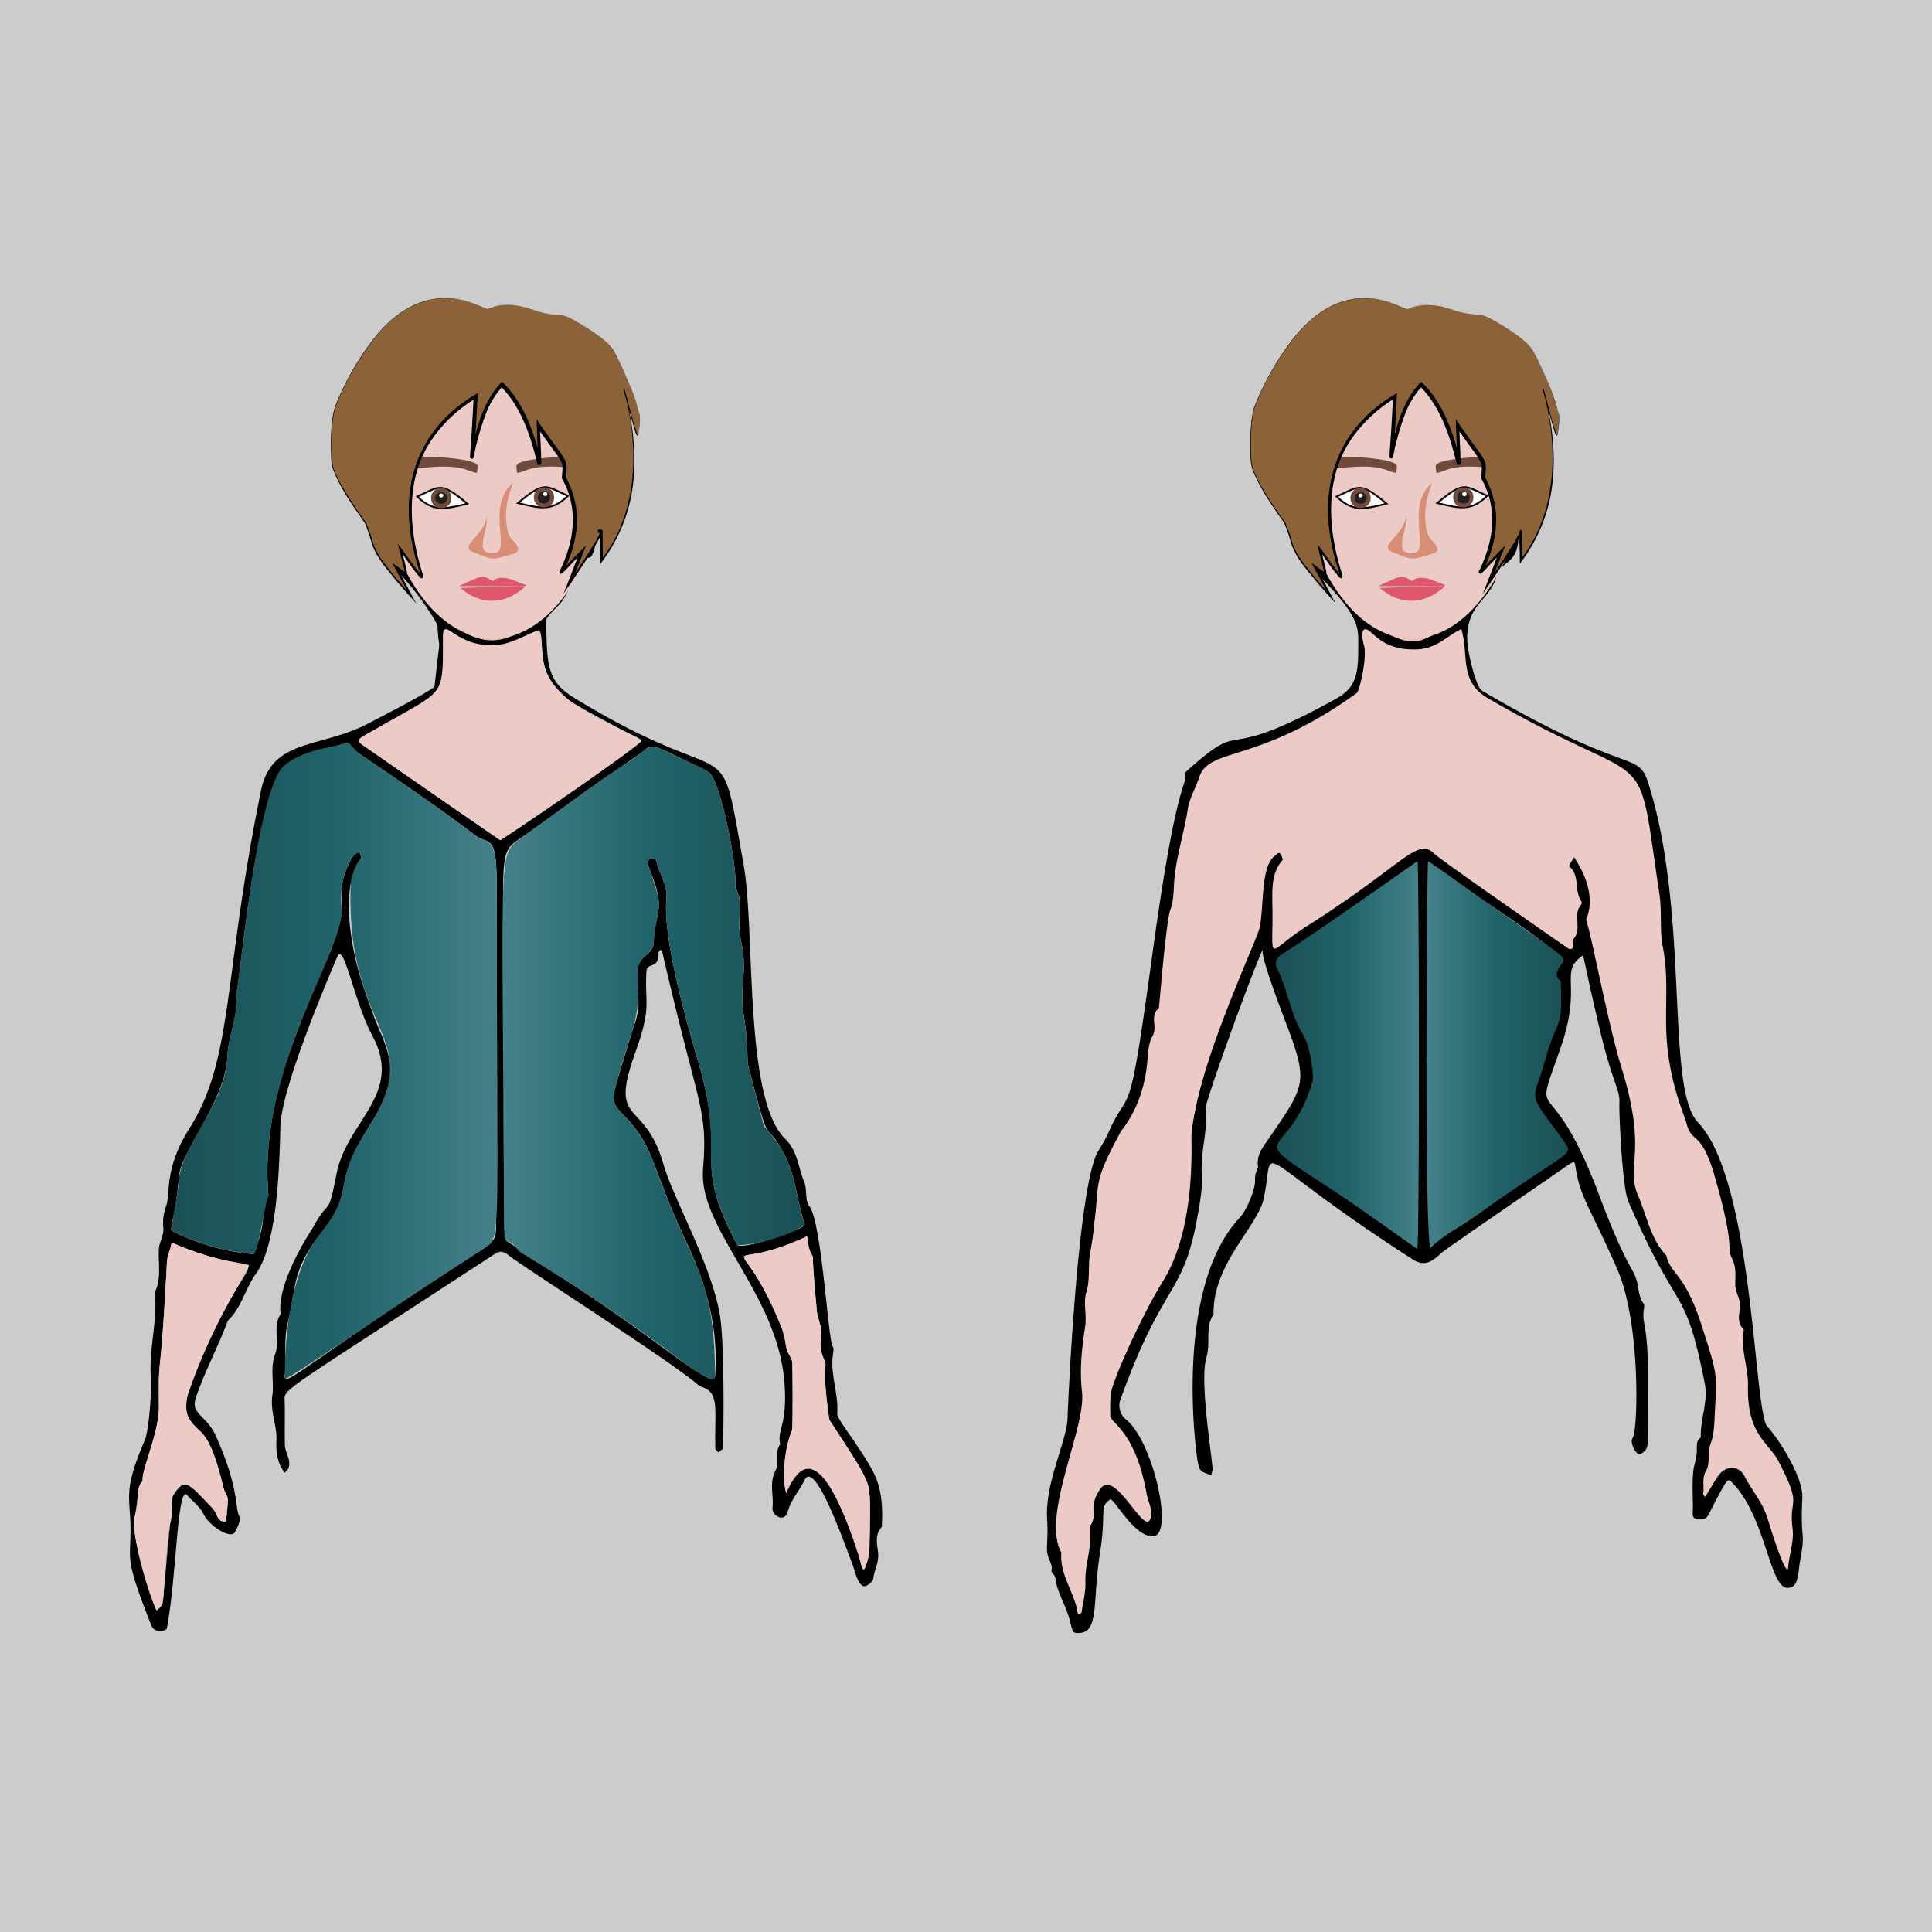 <svg xmlns="http://www.w3.org/2000/svg" xmlns:xlink="http://www.w3.org/1999/xlink" viewBox="0 0 700 700"><defs><linearGradient id="b" x1="62" y1="384.31" x2="180.25" y2="384.31" gradientUnits="userSpaceOnUse"><stop offset=".01" stop-color="#1b5156"/><stop offset=".5" stop-color="#206369"/><stop offset="1" stop-color="#45818a"/></linearGradient><linearGradient id="a" x1="182.06" y1="385.1" x2="291.55" y2="385.1" gradientUnits="userSpaceOnUse"><stop offset="0" stop-color="#45818a"/><stop offset=".5" stop-color="#206369"/><stop offset=".99" stop-color="#1b5156"/></linearGradient><linearGradient id="c" x1="516.82" y1="382.02" x2="568.18" y2="382.02" xlink:href="#a"/><linearGradient id="d" x1="462.26" y1="382.29" x2="514.1" y2="382.29" xlink:href="#b"/></defs><path fill="#ccc" d="M0 0h700v700H0z"/><path d="M49.29 558.3c.51 4.36 4.38 18.51 7.14 24.57a144.51 144.51 0 01-7.14-24.57zM58 582.4c1.16-1.2 1-2.07 1.2-4.35-.38 2.64-.76 3.74-1.2 4.35zm2.48-22.8c-.66 14.52-.61 7.38 1.14-7.42a53.66 53.66 0 00-1.16 7.42zm1.64-15.73a5.27 5.27 0 01.48-1.82 3.6 3.6 0 00-.5 1.82zM62 445.55v-.44a2.12 2.12 0 000 .44zm.11 98.45a17.65 17.65 0 01.15 2.5 12 12 0 00-.15-2.5zM63 440.18c.37-1.86.71-3.81 1.11-6.94-.43 3-.81 5.22-1.11 6.94zm1.84-12.74a15.27 15.27 0 10.34-2.05 16.23 16.23 0 00-.35 2.05zm-.74 112.14a4.22 4.22 0 013-1.68c-1.1-.11-2.1.37-3 1.68zm6.69-41.84c.15-.37.39-1 .5-1.3zM69.48 539c2.41 2.24 4.7 4.61 7 7-2.64-2.85-4.96-5.58-7-7zM73 492.25c1.62-3.8 3-7.1 5.73-12.54C77 483.1 75 487.16 73 492.25zm-2.52-79.39a106.29 106.29 0 006.72-12.25c-2.2 4.27-4.6 8.33-6.76 12.25zm11.87 134.38a17.66 17.66 0 00.18-2.1c-.02.64-.09 1.33-.18 2.1zm8.85-226.6c-.51 3.27-.51 2.39.2 1.74a8.68 8.68 0 01-.2-1.74zm.78-5.12c1.13-4.56.64-3.12 1.31-7.94-.41 2.35-.85 4.99-1.29 7.94zm-.16 138.89c.35 0 1.69-4.09 1.79-4.41 1.69-5.2-.22.7-1.79 4.41zm-4.75 10.12c.2-.37 3.42-6.12 3-6.23-.82 1.84-1.82 3.9-3 6.23zm8.23-23a34.53 34.53 0 012-8.36 23 23 0 00-2 8.36zm.39-145.72a56.67 56.67 0 013-8.44c-.28.35-1.29 1.41-3 8.44zM98.85 404a107.53 107.53 0 013-12.76 83.44 83.44 0 00-3 12.76zm23.87-133.95c-3.58.86-19.23 3.45-22.69 10.95 4.84-8.51 25.55-11.66 22.69-10.95zm-22.88 11.26c-.47.94-.15.29.19-.31a3.21 3.21 0 00-.19.31zm3.35 217c-.06.68-.14 1.17.25 1.21-.24-.19-.31-.63-.25-1.22zm2.89-28.46c.22-1.37.46-2.75.74-4.12-.3 1.38-.53 2.74-.74 4.11zm17.74-141c-.33-1.93 1.3 4.52-5 17.78-2.65 5.59-6.48 14.86-10.09 24.55 14.86-36.82 16.05-35.12 15.09-42.36zm-.71 106.11a53.46 53.46 0 002-8.3c-.78 2.99-1.2 5.6-2 8.27zm1.33-116.65a30.78 30.78 0 011.68-4.63 26.55 26.55 0 00-1.68 4.6zm2.56 4.37c.59-4.75 1.72-8.9 3.54-11.17-2.77 3.22-3.38 7.54-3.54 11.14zm2 26.46c2 9.17 5 15.89 7.55 21.72-1.89-4.66-4.35-11.32-7.55-21.72zm.92-80.75c0-.35.25-.64.67-.93-.59.31-.81.54-.72.93zm1.08 1.22c1.28 1 3.79 2.67 8 5.53-2.51-1.73-5.18-3.56-8-5.53zm18.27-12.81c-33.06 19-12.83 7.82.84-.48zm-9.08-64.34a13.53 13.53 0 00-.33 3.87 18.48 18.48 0 01.28-3.87zm-.5 186.17c2.66 7.91 2.73 15.45-4.73 27.67 5.83-9.2 8.67-17.3 4.68-27.67zm2.78-192.06a12.48 12.48 0 011.18-1.45 6.6 6.6 0 00-1.23 1.45zm1.1 16.38c2.25 1.83 6.7 9 12.68 15.8-5.63-6.58-9.88-13.61-12.73-15.75zm1.09-18.95a4.16 4.16 0 001.12-1.92 8 8 0 01-1.12 1.92zm2.58-11.32a47.09 47.09 0 012.25-10 27.48 27.48 0 00-2.25 10zm13.3 59.38c-.1 8.73.05 13.25-1.48 16.53 1.72-3.05 1.6-5.8 1.48-16.53zm4.65-83.37c-2.87.5-4.77.94 1.31-.25-.5.08-.9.16-1.31.25zm2-.38l.48-.09zm-4.91 80.57a34.31 34.31 0 004.3 3c-1.87-1.18-3.32-2.36-4.32-3zm12.15 224.06c2.06-1.37 3.54-2.08 4.38-4.05a21.52 21.52 0 01-4.4 4.05zm5-142.75A87.78 87.78 0 01180 321a79.05 79.05 0 00-.6-10.81zm.27 68.54c0-32.78-.17 31.89.08 65.17.57-7.82-.11-24.71-.11-65.17zm3 67c.11 3.52.33 3.94.72 4-.42-.14-.6-.8-.72-4.04zm2.55-297.06a13.42 13.42 0 00-2.29-.11c3.04.18 6.57.76 2.29.07zm-11.11 82.85c7.26 1.75 15.31-.81 23.63-11.92-6.1 7.5-14.07 13.81-23.63 11.88zm12.71 220.4c2.17 2.58.28.85 12.8 8.64-5.4-3.7-9.93-6.76-12.8-8.68zm3.91-221a28.09 28.09 0 01-5.47 3.1c6.61-2.48 13.26-8.73 5.47-3.16zm4.56-2.25c.44.4.64 1.58.82 3.22-.06-1.89-.14-3.04-.82-3.28zm2.17 13.33a25 25 0 00.82 2.77c-.31-.91-.54-1.77-.82-2.77zm.44-85c-3.05-5.28 1 1.36 3.2 7-.68-1.86-2.46-6.16-3.2-7zm1.24 89.83a12 12 0 004.14 4.81 16.84 16.84 0 01-4.14-4.86zm6.83-68.94c-1.84-4.78-1.22-2.81.44 1.3-.09-.44-.23-.87-.44-1.3zm-.2 28.49c1.8-3.95 1.73-5.17 4.19-6.12.11-.03-2.06-.63-4.15 6.12zm6.2-13.48c0 4.08-.22 5.83-.64 6.62.94-.84.64-2.28.64-6.62zm.6 90.1c1.73-1.17 17.23-12 19.15-13.83-3.63 2.77-10.97 8.07-19.15 13.83zm9.72 115.41c-.15-.82 0 0 0 .06s.04.31 0-.02zm.66 2c-.25-.37.06.14.11.21zm1.11 1.62c-.41-.51-.48-.57.18.22zm1.2 1.36c-.26-.28-.73-.79-1-1.14.5.67 1.65 1.87 1 1.17zm-1.74-2.07c.14.24.36.55-.21-.32a2.92 2.92 0 00.21.35zm6.91-127.23c.78-.55 1.46-1.05 2-1.48zm.67 77a7.12 7.12 0 012.57-4.65 6.69 6.69 0 00-2.57 4.64zm.45-83.36c.48.26.72.46.8.64.03-.3-.32-.44-.8-.65zm10.47 221.72c7.12 5.24 11.7 8.66 14.31 9.81zm16.73 9.84a1.77 1.77 0 00.29-.89 2.17 2.17 0 01-.29.88zm3.3-206.6c-.56-2-.19-.74.38 1.47-.12-.51-.26-1-.38-1.48zm3 13.92c.15.93.3 1.86.44 2.76-.17-.91-.33-1.84-.52-2.77zm13.32 164a77.14 77.14 0 014.34 9.14 71.32 71.32 0 00-4.38-9.1zm4.34 9.14c.12.35.27.76.35 1-.15-.32-.27-.64-.39-.96zm2.43 60.58a23.33 23.33 0 014.21-6.74 15.45 15.45 0 00-4.25 6.78zm16.57 0c-1.9-3.87-4-6.3-6.05-7.42 4.05 2.76 7.89 11.29 6.01 7.43zm5.49 12.07c1.4 3.57 2.59 7.05 3.51 9.87a85.32 85.32 0 00-3.55-9.86zm7.79 8.26c0-1.37.08-2.65.1-3.86-.07 1.2-.12 2.5-.12 3.87z"/><path d="M70.79 497.74c-.21.57-.28.77.17-.43-.06.14-.11.28-.17.43zm61.87-231.52c1-.61 2-1.18 3-1.73-.99.51-1.98 1.11-3 1.73zm64-111.16c.23.3.45.61.66.94a8.4 8.4 0 00-.65-.94zM281 475.8c.35.75.69 1.49 1 2.22-.32-.73-.66-1.47-1-2.22zm1.72 4s-.23-.57-.24-.59c.3.79.52 1.47.22.58zm-60.4-81.35a1.94 1.94 0 000 .22zm1.42 3.16c-.06-.07-.4-.47 0 .05.03-.01.01-.03 0-.05zm-.52-.75c.33.52.46.72.12.17a1 1 0 01-.12-.17zm.66.94c.38.51.48.64-.11-.14a.49.49 0 00.11.14zm-.54-.77c-.43-.52.44.65.4.58a5.45 5.45 0 01-.4-.61z"/><path d="M316.35 533.23c-4.75-9.07-13.18-19-13-21 .54-7.23-2.59-14.18-1.57-21.44.14-.95.42-2.25-.05-2.88-1.7-2.26-4-45.31-8.52-50.95-1.65-2.06-.69-6-1.82-8.71-2.19-5.25-2.39-11.25-6.88-15.6-15.12-14.66-10.74-75-15.11-99.51-9.27-52.17-1.81-23.65-61.76-60.55-9.7-6-9.47-12.3-9.74-27.81 0-1.17 3.55-4.52 4.48-5.47 5.32-5.43 5.63-16.41 11.3-17.32 2.22-.36 5-17.75-.76-19.17-3.87-1-4.47-8.35-5.32-11.1-2.15-6.94-6.92-21.63-15.18-24.56-9.69-3.45-29.5-5.8-36.37 2.18-2.19 2.56-12.43 10.13-11.82 20.91.15 2.69-1.19 5.46-1.23 8.19a7.78 7.78 0 01-2.47 5.67c-6.55 7-2.14 19.72-1.8 19.79 6.74 1.28 19.71 21.41 19.78 22.84.58 11.6 1.38-.24-1.06 21.85-.14 1.28-19.8 11.31-23.25 13.16-18.11 9.71-35.71 5.39-39.65 24.75-13.8 67.63-9.85 96.92-25.9 122.31-9.18 14.49-6.82 23.09-8.42 28.11a16.91 16.91 0 00-1.08 7.55c.43 3-1.46 5.41-1.6 8.22-.25 5.2 1 10.55-1.46 15.55 1.08 10.16-2.13 20.11-1.45 30.25.4 6.12-.74 20-2.19 23.34-7.71 17.93-5.41 20.27-5.18 30.8.29 13.27-2.65 10.41 7.44 36 1.53 3.89 5.62 2 5.73 1.44 3.58-18.69 3.75-52.65 7.42-48.28 2 2.35 4.57 4 6 7 1.94 4 9.8 9.1 11.28 6.29.94-1.78 2.32-4.53 1.6-5.71-1.75-2.82.18-10-8.72-29.49-3.11-6.8-8.94-7.63-7.15-13.13 3.17-9.71 8.16-18.67 11.68-28.23 5-4.76 6.31-11.66 10.22-17.09 8.12-11.25 8.47-41.6 8.84-53.6.4-12.83 15-48.17 20.65-61.27 2.34-5.42 6 16.24 12.66 28.7 11.37 21.18-9.12 30.79-12.93 49.81-3.43 17.14-2.11 7.81-8.7 19.85-.26.46-13.12 19.55-11.62 31.18-3 4.57-.23 9.94-2 14.62-1.87 5-.29 10-1 15-.82 5.6 1.74 10.82 1.49 16.29-.2 4.27.37 8.2 3 11.61.5-.63 1.24-1.18 1.45-1.9.87-2.92-1.32-5.41-1.39-8.19-.13-5.38.07-10.78-.09-16.16-.13-4.26-1.58-2.28 75.41-52.56 1.46-1 3.11-2.21 5.74 0 4.15 3.53 61.08 39.8 69.22 47.47 7.5 2 5.32 7.61 5.68 22.51 0 .5.73 1 1.12 1.47.59-.54 1.48-1 1.69-1.63 0-.09.82-36.94-1.24-48.62-3.22-18.24-16.9-42-20.34-54.09-7-24.5-20-13.31-10.2-40.65 6-16.6 3.33-17.4 4-29.23.19-3.62 4.65-.66 4.39-6.87 0-.36.47-.75.72-1.13a4.82 4.82 0 01.7 1.18c13.16 57 16.45 56.33 14.7 78.39-1.71 21.3 26.34 44.54 29.37 76 1.59 16.52-2.72 18.47-1.39 23.63-2.19 3-.33 6.91-1.71 9.55-2.4 4.57-.58 9-1.1 13.49-.32 2.68 4.27 5.77 5.5 1.41s4.25-7.56 6.12-11.44c3.77-7.79 14.7 23.63 17.66 31.38.38 1 1.86 7.92 4.53 7 1.12-.41 2.58-1.7 2.72-2.78.37-3 2-5.64 1.76-8.94-.27-3.15-1.43-6.77 1.3-9.66.41-6.91.08-13.89-3.13-20.02zM156.26 218.81c-3.48-3.47-10.21-13.87-13.43-16.38a7.75 7.75 0 01-3-6.1c-.83-11.33 7.17-8.83 7.41-23.65.19-10.13 6.34-21.94 17.95-24 15.55-3.24 8.43-.76 17.77-.17 14.6-.32 17.19 12.75 22 26.53 6.43 17.37 7.05 4.84 7.05 17.85 0 5.94.53 6.1-2 7.36-4.54 1.75-1.4 5.86-12.22 19.25-2.33 4.7-19.07 25.76-41.53-.69zm-77.57 260.9c-13.52 26.79-13.41 33.11-6.92 38.15 5.27 4.12 7.45 15 8.94 20.13 1.69 6.54 2.45 1.32 1.17 13.23-3.46.47-3.08-3-4.59-4.49-9.44-9.45-9.92-11.89-14.71-4.68 0 .07-3 31.64-3.57 38.24-.13 1.69-1.52 2.52-2.32 3.17-3-6.36-8.92-26.35-8-33.34 2-9.79.56-10.79 3-13.57-.5-4 6-17.42 5.89-26.94-.17-22 .3-2.87 2.92-52.4.12-2.41 1.4-4.55 1.65-7 34.53 15.21 32.9-3.21 16.54 29.5zm101.06-35.81c0 5-.94 6.17-4.63 8.57-65.71 42.24-72.38 50.89-71.93 45.83.6-6.39-.55-12.75 1.15-19.3 3.39-13 .71-17.93 12.55-33 12.51-15.86 1.6-13.59 18-39.74 10.44-17.1 6.06-24.79 1.59-35.44-12.8-30.52-11.87-53-5.64-59.74.29-.32-.39-1.54-.61-2.34-1.89.6-1.45-.3-2.79 2.23-4.53 8.21-3.58 12.17-3.68 17.49 1.35 16.19-30.8 57.85-26.49 104.67a34.53 34.53 0 00-2 8.36c0 4.15-3 12.94-3.48 12.88-15.31-1-29.82-8.22-29.82-8.86a54.1 54.1 0 011-5.37c3.36-18.21-.47-12.23 7.45-27.32 3.18-6.05 11.47-18.76 12-30.24.33-7.57 4-14.6 3.12-22.28 1.27-1.85 7-75.77 18.94-84 7.3-5 18.94-5.91 20.41-7s3.14 2.34 4.88 3.51c43.69 29.46 41.45 30 45.12 31.29 4.08 1.36 5.13 2.36 5.13 20.28-.02.12-.27 119.45-.27 119.52zm1.83-139.68c-.6.34-50.61-34.59-50.68-34.66-2.05-1.64-1.33-1.61 4.72-5.07 25.92-15.16 24.8-11 24.92-32.43 0-6.06-.12-4.11 6-.17 15.62 9.34 25.65-3.19 27.79-3.19 3.92-2.95-1.38 14.09 9 22.89 3.93 3.94 29.07 16.21 29.07 16.77.29.8-31.49 23.3-50.82 35.86zm85.62 147c-17.06-31.82-3.52-30.22-14.2-66.44-3.8-12.85-12.92-44.64-11.55-59.1.48-5.07-2.64-9.22-3.71-13.9-.1-.45-1.3-.65-2-1-.35.83-1.48.84-.88 2.66 1.71 5.22 4.44 10.27 3.72 16.15-.49 4-1.93 7.72-1.76 11.88s-5.34 4.74-5.69 9.57c-.82 12.06 2 11.24-2 22.42-.71 2-6.63 21.73-6.7 22.16-.77 4.06 1.08 5.9 4 8.91 10.59 11.07 9.64 17.9 20.5 41.66 4.16 9.17 13.84 27.59 12.2 52.16-.62 6.89-22.54-16-70-44.31a10.17 10.17 0 01-2.25-2.21c-.39-.26-3.23-2.15-3.34-2.15-1.52 0-.88-71.5-.88-71.43 0-77.37-3.26-67.71 9-76.67 2-1.46 40.81-29 40.88-29 3.74-2.83 2-3.85 17.23 3.63 7.25 3.55 7.65 2.83 9.94 8.79 2.88 7.48 7.31 28.84 6.78 36.84 2.62 4.22 1.3 8.89 1.4 13.36.22 8.57 2.34 6.75 1.32 21-.94 12.41 1.4 10.8 1.69 29.17 9.06 34.66 5.08 17.57 13.31 32.94 4.37 8.57 4.14 15.5 7.36 25.36.56 1.51-21.42 9-24.37 7.52zm48 101.95c-.13 8.13-.06 9.33-.84 12.15-1.84 6.61-1.92 2.12-3.62-3-4.46-13.69-14-38.64-22.49-27.3a22.75 22.75 0 00-3.28 5.92c-1.4-3-1.33-14.64 2-22.62.38-.95.23-24 .08-24.88-.43-2.46-1.76-2.34-2.4-6.63a30.72 30.72 0 00-1.33-5.49c-15.93-39.78-23.7-18 9.13-33.38.31 2.48.54 5 2 7.15.23.33-.35 0 1.53 19.93.29 3 1.94 5.71 1.54 9a14.67 14.67 0 001.25 9c1.16 2.15-1.21 1.15 1.72 21.35 15.51 24.07 14.95 20.96 14.67 38.77z"/><path d="M90.1 458.3c1.34.39-12 17.92-21.86 46.56-3.2 9.29 3.41 11.87 6.24 16 3 4.62 4.78 11.24 6.12 16.63 1.63 7.34 2.67.76 1.28 13.69-3.38.45-2.61-2.34-5.38-5.3-7.81-7.93-8.8-9.92-12.41-6.31-3.81 4.39-.67 7.14-2.49 12.57-3.69 31.28-1 28.08-4.91 31.28-2.69-5.67-10-29.23-7.63-34.78 1.64-4.06-.41-8.63 2.62-12.13-.5-4 6-17.42 5.89-26.94-.17-22 .3-2.87 2.92-52.4.12-2.41 1.4-4.55 1.65-7a109.31 109.31 0 0027.96 8.13z" fill="#eccbc7"/><path d="M175.12 452.47c-35 22.5-70.07 47.14-71.68 47-.44 0-1.17-35.26 12.15-51.84 14.1-17.55 4-18.1 17.78-38.95 21.79-32.68-7.5-33.44-6.37-86.05.08-3.6 1-8.21 3.54-11.19.76-.89.3-.56-.29-2.7-4.73 1.49-7.53 13.44-6.43 20 1.82 13.7-30.79 58.09-26.53 104.35-1.53 3.73-3.82 21.45-5.47 21.24-15.31-1-29.82-8.22-29.82-8.86 0-.08 3.18-17.69 3.18-20.22 2.72-12.5 16.5-25.93 17.22-42.71.33-7.57 4-14.6 3.12-22.28 1.1-1.59 7.37-74.45 17.34-82.76 7.85-6.55 20.38-7 22-8.23s3.14 2.34 4.88 3.51c45.48 30.67 40.87 29.76 45.12 31.29s5.14 3.43 5.14 20.36c0 128.22 1.93 123.57-4.88 128.04z" fill="url(#b)"/><path d="M253 384.78c-3.8-12.85-12.92-44.64-11.55-59.1.48-5.07-2.64-9.22-3.71-13.9-.1-.45-1.3-.65-2-1-.35.83-1.48.84-.88 2.66 6 18.2 3.8 10 1.94 28.57-.13 1.75-1.84 3.16-3.1 4.38-5.93 5.8.53 10.42-4.7 27.41 0 .07-7.44 22.26-6.59 25.1.71 3.89 7.22 6.74 12.61 18.18 2.2 4.39 3.41 9.31 7.82 19.87 9.36 22.91 16 28.38 16.24 61 0 7.34-14.83-9.64-59.43-37.44-12.49-7.77-10.63-6.06-12.8-8.64-.18 0-1.14-1.85-3.33-2.15-1-1-.89-4-.91-8.52-.52-138.32-2.56-131 6.8-137.93 39.59-29.27 30.35-21.48 40.44-28.72 7-4.93 4.4-5.75 16.21-.1 12.49 5.9 11.87 3.66 16 18.23.17 0 5 20.58 4.39 29.19 2.62 4.22 1.3 8.89 1.4 13.36.25 9.78 2.26 3.71 1.17 23.32-.47 10.21 1.57 9.62 1.84 26.88l5.91 22.57c12.33 13.43 10.36 22.21 14.78 35.76.17.42-10.51 6.63-24.31 7.46-17.24-32.32-3.73-30.84-14.24-66.44z" fill="url(#a)"/><path d="M314.32 565.29c-1.84 6-1.63 3-3.62-3-4.54-13.93-13.93-38.72-22.49-27.3a22.75 22.75 0 00-3.28 5.92c-1.4-3-1.33-14.64 2-22.62.38-.95.23-24 .08-24.88-.43-2.46-1.76-2.34-2.4-6.63a30.72 30.72 0 00-1.33-5.49c-16-40-23.68-18 9.13-33.38.31 2.48.54 5 2 7.15.23.33-.35 0 1.53 19.93.29 3 1.94 5.71 1.54 9a14.67 14.67 0 001.25 9c1.16 2.15-1.21 1.15 1.72 21.35 0 .49 12.88 18.88 14 23.6 1.29 2.54.76 24.15-.13 27.35z" fill="#eccbc7"/><path d="M212 192.9c0 6.41.44 6.14-2 7.36-4.11 1.59-1.16 3.91-11.6 18.41-25.75 35.4-48-10.32-55.6-16.24-4-3.13-4.81-11.79 1.83-18.43 3.91-4.86 1-12.11 4.83-21.29 1.3-5.17 8.43-12.58 15.26-13.94.07 0 11.49-2.23 12.24-1.58 2.55 2.19 5.47 1 8.26 1.44 20.13 3.23 17.17 34.14 25.82 36.8 1.35.38.96 5.81.96 7.47z" fill="#f2beb5"/><path d="M232.38 268.36c0 1.65-49.52 35.14-51.18 36.09-50.22-34.93-49.76-34.35-50.3-34.89-2-1.65-2.12-1.27 10.06-8.13 20-11.25 19.46-9.33 19.58-29.8.05-10.22 4 4.29 21.1 1.81 5.34-.77 12.2-5.41 13.68-4.83s.46 10 2.17 13.38c4.69 16.06 35.07 24.37 34.89 26.37z" fill="#eccbc7"/><path d="M390.53 591.68c-3.1 0-1.28-2.08-5.18-10.81-4.32-9.7-2.08-8.59-3.59-10.36-1.87-2.19.39-1-1.46-5.11s-.35-5.76-.9-14.95c-.85-13.85 7.55-28.87 7.42-37.39 0-.81 3.53-85.14 11.35-96.45a49.31 49.31 0 004-7.51c7.51-16.15 6.73-.26 15.33-63.16 9.09-66.54 12.54-59.65 11.89-66.05 23.78-21.5 9.7-1.6 54.89-26.85 7.28-4.07 7.85-9.3 7.85-18.77 0-7 .92-10.6-15.57-27.13-7.11-7.13-5.24-11.21-6-16.62-.85-6.18 5.9-5 6-13.83 0-2.15 1.11-4.15 1.33-6.09.24-2.17-.82-4.86.29-6.79C490.1 143.29 492.54 145 505.73 145c14.54 0 23.15-2.14 29.87 10.09 10 18.2 5.37 25.71 11.75 27 2.61.51 2.82 6.89 2.71 10.64.63 7.55-2.5 10-4.78 11.79-5.13 4-.67 4.16-8 12.5-2.83 3.22-6.45 7.75-5.54 16.73.37 3.71 3.12 15.29 5.2 16.5 53.43 31.45 56.42 21.39 60.26 33.47 15.15 47.76 6.14 110.61 18 122.94 13.48 14 18 56.13 20.91 84 1.39 13.11 2.59 24.43 4.12 26.08 4 4.27 13.14 18.34 12.78 25.93-.77 16.42 1.28 11.48-.74 22.44-.92 5-.42 10.19-4.66 10.19-6.48 0-7.78-25.62-20-38.12-1.54-1.56-1.48-2.26-7.61 9.75-1.86 3.65-1.89 3.57-4.56 3.57-1.77 0-2.27-1-2.12-2.78.26-2.9-.62-12.64.66-17.16 1.83-6.5-.35-7.69 2.24-9.73-.21-6.67 2.73-13 1.47-19.44-7.3-37-9.27-23.28-27.76-66.22-2.13-4.93-3.37-31.29-3.19-35.81.21-4.82-2.57-6.78-7.56-28.22-6.5-27.94-5.27-25.24-5.93-24.77-8.47 6 .12 10.35-7.72 32.95-10.77 31.11-4.31 5.27 13.71 53.29 11.48 30.58 13 25.88 14.3 34 1.14 7 2.54 4.54 2.11 7.41-1 6.43 1.66 4 1.47 28.6-.17 21.61 1 21.79-2.57 24.13-1.63 1.09-4.28-4.28-3-5.8 1.93-2.38 3-41.72-5.65-61.24-10.54-23.93-13.29-25.49-15.13-37.27-.3-1.92-.28-2-5.19 1.45-1.38 1-41.76 28.65-43 29.8-3.58 3.29-6.26 5.48-10.72 2.61-60.94-39.27-49.46-43.33-54-22-2.23 10.19-18.5 23.7-18.16 41.7 0 .28 0 .18-.12.4-3 4.58-.87 10.21-2.51 15.61-2.66 8.79 2.73 39.58 2.25 40.87-.78 2.13.18 1.9-2.14 1-2.55-1-3.05-.08-4.23-12.73-1.26-13.38-3.8-58.69 16.26-80 2.38-2.53 5.48-9.79 5.53-13.26a8.54 8.54 0 011.13-4.93c-.75-3.83 1.13-6.58 3-9.24 14.57-21.25 15.46-21 6.31-45.09-9.08-23.9-7.38-23.28-7.81-24.36-5.08 11.58-20.64 54.79-20.55 57.29.52 4.21-.07 8.39-.64 12.44-2.21 15.69 1.27 8.47-2.78 29.25-5.15 26.35-12.23 21.7-27.31 63.48a6.49 6.49 0 002 7.68c9.61 7.72 17.59 42.22 9.55 42.22-6.81 0-13.56-13.15-15.35-13.42-2.46 1.84-2.48 2.66-2.58 6.51-.29 11.83-1.56 11.07-2.64 27.07-.68 9.77-1 14.89-6.54 14.89zm103.79-347.44c-1.35 6.87-1.45 7-6.14 10.12-8.56 5.64-23.38 15.27-34.05 17.12-5.79 1-17.31 5.06-19 10.43-11.56 35.85-13.95 83.24-14.8 83.92-1.6 1.22-1.54 2.49-1.43 4.41.3 5.75-.74 2.22-2.4 13.39-5.61 37.89-19.1 17.65-21.33 79.32-.24 6.52-1.58 4.53-1.24 10.2.65 11.13-2.74 17.21-1.15 31.06 1.55 14.36-15 44.53-7.56 57.92.13.25.11.15.08.41-.62 7 5.05 16.28 5.91 20.94 1.57-4.56 1.05-12.15 2.31-19.28.72-4.1 1.27-7.31.62-11.23 2.09-3 1.46-7.8 1.61-8.86.66-4.7 5.05-9.06 8.5-5.76 9.2 8.66 16 23.46 9.25-2.91-7.1-27.61-21.06-13.32-5-47.89 7.18-15.45 11.72-22.32 12.11-23.38 20.49-41-2.74-31.63 26.32-106 10.37-26.51 9.25-23.8 9.77-31.07.82-11.55 1.45-14.39 5.4-18.12 1.28-1.21 2.17-.76 2.93.78 1.67 3.45-3 3-3.18 11.5-.37 14.15-1.2 20-.24 21.2 4.53-.59 48-33.64 51-34.76 8.29-3.14 21.33 13.06 56.08 35.47.72 0 .71-.15.59-1.24-.42-3.76 1.86-1.2 1.47-7.86s2.1-6.13 1.49-7.27c-2.66-3.82-.58-9.07-4-12.12-1-.91-.51-1.41 2-5.38 4.84 7.2 8.35 17.25 5.15 23.95.26 1.25 2.6 7.08 2.59 13.94 2.93 2.08.82 5.55 2.53 7.75 1.56 2 .48 5.59 1.68 8.2.07.16 8.5 32.87 8.58 33.18 4.43 18 .81 26 2.25 33.22 5.24 24 21.55 31.78 28.44 64.8 4.23 19.27-7.25 52.73-2.74 45 13.65-23.34 19.76 8.6 28.46 27.77.59-6.22 2.06-6.15 1.33-15.07-.53-6.48 1.37-7.36-.27-12.24-5.69-16.94-14.78-16.17-15.64-34-.77-16.17-2.61-17.51-1.62-23.57.16-.85-2.47-1.12-1.37-8a8.29 8.29 0 00-.74-4.69c-1.12-3.09-4.64-49.27-16.66-58.09-2.16-1.6-1.08-2.89-4.36-11.42-4.7-12.21-5-35.16-6.24-57.37-4.09-75.4-13.14-60.76-33.82-73.15-35.81-18.33-37.07-18.44-38.18-37.31-.16-2.78-.44-3.29-.6-3.45-1.81.92-9.53 7.11-18.55 7.11-10.08 0-14.37-7.34-15.57-7.34-1 0-.59 3-.27 4.18 1.28 5.52-.37 11.53-.3 11.54zM512.76 313c-.46.08-1.85 1.51-2.81 2.43-5.21 5-10.68 6.45-29.74 20.74-14.22 10-18.62 10.82-17 14.06 4 8 5 17.07 9.66 24.57 2.64 4.28 2.44 8.73 3.53 14.21 1.5 6.88-9.45 20.34-11.8 24.26-2.12 3.52-1.82 3.61 1.45 5.68 9.6 6.09 40.94 28.15 47 32.37.02-.04 1.21-136.85-.29-138.32zm5.77.56c-1.4 8.94-.9 92.27-.4 137.59 45.83-33 49.38-32.78 49.33-34.68-.08-1.41-7-11.07-9.37-13.66a9.7 9.7 0 01-1.77-10c2.47-6.77 3.82-14 7-20.68 2.36-5 1.44-10.83 1.5-16.3-2.5-2-1.52-4.48.45-7 2.07-2.61-10.77-11.34-46.74-35.23zM484.58 162.1c-6.17 21-1.89 19.05-7.25 24.73-2.8 3-2.19 3.56-2.37 7.28a11.17 11.17 0 00.13 3.15c2.06 9.33 2.05 1.07 6.48 9 3 5.41 1.95 1.41 7.64 9.75C497.36 228 508 232 512.09 232c7 0 15.76-8.4 20.17-14 4.14-5.32 5.24-8.73 7.07-12.56 2.93-6.08 7.54-6.78 6.41-11.66-.73-2.89 1.18-5.73-1-6.68-4.6-2-5.25-5.76-6.21-10.59 0-3.12-4.73-23.35-15.53-26.42a17.17 17.17 0 00-5-.7c-7.8-.42-5-1.46-8.18-1.46-4.71 0-14.39 2.6-15.49 3.09-2.99 3.14-8.81 7.87-9.75 11.08z"/><path d="M461.05 331.53c0-8.33-.92-14.56 3.6-19.84.26-.31-.18-1.41-.53-2-.81-1.36-1.36-.23-2.07.27-5.1 3.6-4.08 16.45-5.51 25.67-.65 4.19-23.3 51.54-24.84 75.62-.19 3 1.81 33.53-10.36 53-6.62 10.61-16 30.89-18.38 38.66-.95 3.11-.65 6.64-.68 10 0 2.82 9 5.17 13.17 28.3.55 3 2.31 5.79 1.39 8.92-2 6.89-12.8-18.26-18.07-10.79-5 7.09-.54 9-3.92 13.79 1.14 6.77-1.82 13.21-1.58 20 .13 3.69-.86 7.43-1.4 11.13 0 .26-1.28.95-1.42.06-1.15-7.49-6.61-13.82-5.9-21.81-7.45-13.38 9-45.11 7.48-58.19-1.31-11.35 1.09-22 1.29-25.09.25-3.65-.78-7.6.26-10.95 1.48-4.75.56-9.51 1.38-14.12 4.78-26.91-1-21.72 11-43.92.92-1.7 7.76-8.76 9.57-24 .44-3.68.33-7.83 2.07-10.85 1.93-3.37-1.2-7.45 2.29-10.12.09-.07 2.58-31.63 4.17-35.72 1.28-3.3 1.11-7.4 1.44-11.07.79-8.64 3.56-16.81 4.85-25.3.6-3.95 2.85-7.61 4.11-11.49 3.62-11.18 21.34-4.75 57.09-30.56 1-.72 3.9-12.79 2.63-17.35-.42-1.52-1.26-5.29.24-5.74 2.64-.79 5.08 7.8 19 7.23 7.54-.31 11.07-5.2 16.07-7.32 2.82 9.6-.94 18.89 9.56 25 61.43 35.75 53.43 12.62 62.18 71 1 6.5 0 13 1.26 19.25 2.27 11.31.55 22.66 1.43 33.94 1.24 15.77 5.93 25.51 7.16 30 2.06 7.62 5.26 1.89 10.25 19.26 7.66 26.63 4 25.12 6.28 29.73 1.67 3.39 1 6.56 1.14 9.8.16 2.84 2.17 5.13 1.68 8.22-.39 2.44-1 5.31 1.32 7.47.12.11 0 .48 0 .72-1.11 6.77 1.75 13.22 1.59 20-.43 17.52 7.59 20.43 11 27 9 17.37 3.67 13 5.13 24.33.62 4.85-1.19 9.38-1.56 14.09-.41 5.17-6.75-15-7.23-16.85-1.65-6.16-5.93-10.76-8.7-16.24-1.83-3.63-6.71-3.93-9.5.12-1.63 2.37-2.55 4.19-4.7 7.6-.24-.39-.75-.82-.69-1.15.48-2.75-.62-5.46 1.09-8.39 1.53-2.63.33-6.26 1.56-9.59 1.52-4.07 1.42-8.8 1.67-13.26.64-11.55 1.13-11.51-5.24-30.87-5.93-18.06-11.07-17.58-12.42-24.24-5.76-6-7-14.22-10.16-21.51-4.88-11.39 3.65-15-6.13-46.69-4.91-15.94-10.46-46.39-12.78-53.46-.09-.27 5-8.62-4.36-22.64-1.88 3-2.06 3.08-1.55 3.54 3.7 3.3 1.55 8.57 4.11 12.26a1.52 1.52 0 010 1.42c-3.21 3.58.39 8.61-2.6 12.16-1 1.21 1.08 4-1.73 3.89-.09 0-46.72-32.34-48.9-34.56-6.15-6.25-11.12 4.13-46.15 26.28-14.35 9.09-12.45 13.92-12.45-4.05z" fill="#eccbc7"/><path d="M517.4 312c2.41 1.51 9.21 6.4 11.78 8.24 38.06 27.28 39 26.05 36.5 29.25-1 1.3-3.06 3.94-.17 6-.1 5.71.93 11.65-1.57 17-3.13 6.64-4.45 13.81-7 20.62-2.29 6.27.88 7.8 9.84 20.63 3.69 5.29 1.95 2.36-33 27.45-5.1 3.65-10.9 6.3-15.36 10.86C515.94 454.59 517 314 517.4 312z" fill="url(#c)"/><path d="M513.53 452.55c-7.31-5-19.54-14.08-31.22-21.7-33.67-22-15.58-9.08-6.79-38.83.75-2.54-1-13.23-3.22-16.8-4.78-7.63-5.69-16.71-9.7-24.62-1-1.89.19-3.85 2-5 10.3-6.18 48.5-33.34 49-33.61.62 3.06.74 137.22-.07 140.56z" fill="url(#d)"/><path d="M546.29 193c1.9 6.24-4.27 7.15-6.36 12.79-3.87 10.44-12.86 21.64-24.72 26.08-6.26 2.34-14.8-3.25-20-7.43-4.41-3.54-8-11.32-11.61-14.12-2.82-2.16-2.66-6.66-7-7.62-1.12-.26-1.8-3.47-2.24-5.42-.37-1.63 0-3.41-.09-5.12-.24-6.8 6.2-5.19 6-14.44 0-2 1-4 1.36-6 2-10.31-1.18-7.54 12.24-21.33.66-.69 16.34-4.24 17.63-3.19 4.11 3.35 15.68-2.3 21.54 11.15 9.24 21.17 5.23 25.05 12 28 2.66 1.22.96 4.47 1.25 6.65z" fill="#f2beb5"/><path d="M473.28 189.9c16.22 54 59.08 57 77.68-1.2 0 0-2.76-45.32-14.88-51.67s-33.05-9.66-36.22-4.7c-26.69 41.77-8.73 12.31-26.58 57.57z" fill="#eccbc7"/><path d="M505.88 171.33c-3.73-.26-4.39-3.89-23.17-1.41-.18-1.54-.24-3.37 1.27-4 2.51-1.06 20.79.14 22 2.57.33.61-.06 2.16-.1 2.84zm14.54 0c3.73-.26 4.38-3.89 23.17-1.41.17-1.54.23-3.37-1.28-4-2.5-1.06-20.79.14-22 2.57-.31.61.07 2.16.11 2.84z" fill="#704b3c"/><path d="M510.12 112s5.79-3.31 15.29 0 10.12 1 14.67 3.51 13 7.64 15.28 11.57 9.92 20.86 9.51 25c-.92 9.17-.31 8.33-5.79-11 6.2 23.41 5.08 44.55-8.05 62 0 0-.21-12.6-.21-10.54s-11.57 18.8-11.57 18.8l4.55-11.57c-19.45 19.45 6.93-2.47-6.46-26.63.22-7.46 2-2.91-9.25-19 1 31.86 2-.06-13.22-14.87-12.62 12.61-11.64 49.68-9.5 4.34-49.18 30.16-2.45 89.15-27.27 55.37 2.6 11.16 3.38 9.77-1.86 6.19l6 11.16C465 197.1 469.6 198.64 465.5 189.41c0 0-11.77-15.9-12.19-21.89S452.9 151 455 146.24c24.56-56.57 52.56-33.36 55.12-34.24z" fill="#8c6239"/><path d="M510.12 112c5.85-2.82 12.47-1.09 18.28.91 3 1 6.18.92 9.25 1.54 4.85 1.87 9.21 5 13.38 8.06a19.56 19.56 0 014.36 4.49 124.63 124.63 0 015.34 11.34 69.86 69.86 0 014.07 11.84c.39 2.34-.13 4.72-.4 7.05-.59 2.47-1.86-3.47-2.08-4l-3.39-12.06.31-.09c2.76 10.44 4.38 21.31 3.42 32.14a58.17 58.17 0 01-12 31v-1.08c0-1.83-.2-8.93-.23-10.6v-.11a.29.29 0 000 .09c0-.25-.12.59.77 0v-.1.06a2 2 0 01-.1.62 28.32 28.32 0 01-2.43 4.67c-3.57 5.91-7.56 11.7-11.43 17.41 1-2.55 5-12.79 6-15.54l.86.56c-1.36 1.36-2.7 2.74-4 4.12-.91.9-2.4 2.65-3.4 3.44a.6.6 0 01-.93-.63c5.37-10.8 7.16-22.92.89-33.78 0-1.74.49-3.79.06-5.41a23.21 23.21 0 00-2.81-4.47c-2.15-2.95-4.3-5.93-6.4-8.92l1.2-.4c.09 4.56.45 9.1.48 13.67a.71.71 0 01-1.33.31 3.87 3.87 0 01-.24-.7c-2.42-9.93-5.9-20.26-13.28-27.61h1a31.61 31.61 0 00-6.34 10.43 92.71 92.71 0 00-4.3 15.48c-.11.18-.37.68-1.11.2-.3-.48-.1-.19-.17-.32a.77.77 0 010-.33c.11-1.93.49-7.11.62-9.11q.39-6.31.7-12.65l1 .58a51.59 51.59 0 00-15.79 14.52c-10.25 14.49-8.87 33.33-3.65 49.48a2.46 2.46 0 01.09 1 .58.58 0 01-.55.42.77.77 0 01-.35-.13c-2.91-3.14-5.09-6.86-7.7-10.22l.75-.35c.6 2.81 1.46 5.51 2 8.34a1 1 0 01-.09.67c-.44.63-1.25-.08-1.65-.38-.91-.7-1.8-1.39-2.73-2l.55-.49c.93 1.77 6.46 12.12 7.28 13.66-2.36-2.68-4.86-5.43-7.15-8.16-3.36-4.14-7.07-8.23-8.87-13.36a60.11 60.11 0 00-2.55-7.57c-4.17-6-8.86-12.46-11.54-19.49-.86-2.43-.67-5-.77-7.54 0-5 0-10.18 1.45-15.06a98.66 98.66 0 0115.17-26.1c9.63-11.6 22.56-17 37-10.56 1 .32 2.59 1.28 3.56 1.19zm0 0a4.19 4.19 0 01-1.81-.46l-1.75-.72c-14.38-6.39-27.29-1-36.87 10.62a98.59 98.59 0 00-15.07 26.09c-1.38 4.85-1.41 10-1.38 15 .11 2.49-.06 5.08.8 7.45a42.19 42.19 0 003.29 6.76 146.26 146.26 0 008.36 12.6 59.27 59.27 0 012.63 7.63 26.06 26.06 0 003.86 6.9c3.16 4.29 6.75 8.26 10.3 12.24l-.54.38-6-11.14-.73-1.35 1.28.86c1.19.77 2.32 1.8 3.5 2.5 0 0-.18 0-.22.12-.63-3.28-1.8-7-2.51-10.39 3 3.8 5.6 8 8.73 11.58a.12.12 0 00-.08 0 .4.4 0 00-.39.25 31.5 31.5 0 00-.85-3.12c-8.08-25.52-2.64-49.37 21.46-63.36-.32 7.35-.77 15.22-1.3 22.59v.34c0-.03.13.18-.16-.3-.67-.41-.82-.07-.92 0a.78.78 0 00-.17.21v-.09c2-9.51 4.3-19.7 11.36-26.89 7.25 6.9 10.93 16.55 13.42 26 .07.25.75 3 .81 3.14a.67.67 0 00-.84-.26.67.67 0 00-.36.42v-2c-.19-4.52-.37-9.1-.49-13.63 2.5 3.6 5.07 7.19 7.64 10.74a22.8 22.8 0 013 4.82c.55 2 0 3.74 0 5.68l-.08-.33a31.9 31.9 0 013.73 11.1c1.12 7.78-.91 15.73-4.41 22.64-.1.25-.25.5-.31.69a.45.45 0 000-.28.54.54 0 00-.56-.28h-.12l.19-.16c2.89-2.92 5.9-6.07 8.84-8.94-.57 1.45-4.83 12.17-5.5 13.88l-.84-.45c3.12-4.54 6.23-9.11 9.11-13.8a29.43 29.43 0 002.38-4.46 1 1 0 00.06-.4v-.22c.88-.61.76.22.76 0a.26.26 0 010 .11v2.51l.12 8.28-.67-.22c13.68-17.39 13.82-41.17 8.2-61.71l.3-.08c1 3.3 3.41 13.52 4.75 16.5 0 .18.17-.17.21-.4.24-1.28.32-2.58.46-3.87.48-3.15-.84-6.14-1.8-9.08-.7-2-1.47-3.91-2.27-5.83a124.29 124.29 0 00-5.3-11.34 19 19 0 00-4.32-4.46c-4.15-3.08-8.5-6.2-13.33-8.08-3.06-.62-6.26-.54-9.25-1.56-5.8-2-12.4-3.77-18.26-1z"/><path d="M499.86 213l23.69-.63c-7.5 6.94-16.31 7.04-23.69.63z" fill="#df576b"/><path d="M511.71 210.55c1.49-1.86 5.31-1.13 6.61-.62 8.2 3.22 10 2.41-19 2.41 9.14-4.1 8.18-4.19 12.39-1.79z" fill="#df576b"/><path d="M509.5 186.83c-.62 7.07-10.44 11-5.06 13.18 7.75 3.06 6.36 3 14.94.54 1.46-.42 1.73-1.49 1-2.78-1.17-2.23-2.8-2.08-3.56-6.06-2.16-11.35 4.27-19.17 1.11-15.88-8.44 8.79.33 24.1-5.76 24.54-7.89.57-2.25-7.12-2.67-13.54z" fill="#d88e75"/><path d="M484.3 179.91c5.6 5.46 9.64 4.69 18.08 2.58-9.89-8.29-10.01-6.16-18.08-2.58z" fill="#fff" stroke="#020000" stroke-miterlimit="10" stroke-width=".65"/><path d="M496.62 180.45c0 4.85-7.33 4.85-7.33 0s7.33-4.85 7.33 0z" fill="#704b3c"/><path d="M495.19 180.45a2.24 2.24 0 01-4.47 0 2.24 2.24 0 014.47 0z" fill="#231e20"/><path d="M538.83 179.66c-5.6 5.46-9.64 4.69-18.07 2.59 9.88-8.25 10-6.17 18.07-2.59z" fill="#fff" stroke="#020000" stroke-miterlimit="10" stroke-width=".65"/><path d="M526.51 180.2c0 4.85 7.33 4.85 7.33 0s-7.33-4.85-7.33 0z" fill="#704b3c"/><path d="M528 180.2a2.23 2.23 0 004.46 0 2.23 2.23 0 00-4.46 0z" fill="#231e20"/><path d="M493.76 179.52a.81.81 0 01-1.61 0 .81.81 0 011.61 0zm37.65-.52a.81.81 0 01-1.62 0 .81.81 0 011.62 0z" fill="#fff"/><path d="M140.21 189.9c16.21 54 59.07 57 77.67-1.2 0 0-2.75-45.32-14.87-51.67s-33.06-9.66-36.22-4.7c-26.69 41.77-8.74 12.31-26.58 57.57z" fill="#eccbc7"/><path d="M172.8 171.33c-3.73-.26-4.38-3.89-23.17-1.41-.17-1.54-.23-3.37 1.28-4 2.5-1.06 20.79.14 22 2.57.32.61-.07 2.16-.11 2.84zm14.54 0c3.73-.26 4.38-3.89 23.17-1.41.17-1.54.23-3.37-1.28-4-2.5-1.06-20.79.14-22 2.57-.32.61.07 2.16.11 2.84z" fill="#704b3c"/><path d="M177.05 112s5.78-3.31 15.28 0 10.13 1 14.67 3.51 13 7.64 15.29 11.57 9.91 20.86 9.5 25c-.92 9.17-.31 8.33-5.78-11 6.19 23.41 5.07 44.55-8.06 62 0 0-.21-12.6-.21-10.54s-11.57 18.8-11.57 18.8l4.55-11.57c-19.45 19.45 6.93-2.47-6.45-26.63.21-7.46 2-2.91-9.26-19 1 31.86 2-.06-13.21-14.87-12.63 12.61-11.64 49.68-9.51 4.34-49.18 30.16-2.44 89.15-27.26 55.37 2.59 11.16 3.37 9.77-1.86 6.19l6 11.16c-17.25-19.17-12.64-17.63-16.74-26.86 0 0-11.77-15.9-12.18-21.89s-.42-16.53 1.65-21.28c24.58-56.63 52.59-33.42 55.15-34.3z" fill="#8c6239"/><path d="M177.05 112c5.85-2.82 12.47-1.09 18.27.91 3 1 6.18.92 9.25 1.54 4.86 1.87 9.21 5 13.38 8.06a19.16 19.16 0 014.36 4.49 122 122 0 015.34 11.34 69.89 69.89 0 014.08 11.84c.39 2.34-.14 4.72-.41 7.05-.59 2.47-1.85-3.47-2.08-4l-3.38-12.06.3-.09c2.77 10.44 4.38 21.31 3.42 32.14a58.09 58.09 0 01-12 31v-1.08c0-1.83-.2-8.93-.23-10.6v-.11a.32.32 0 000 .09c0-.25-.12.59.76 0a.77.77 0 110-.1v.06a2 2 0 01-.09.62 29.16 29.16 0 01-2.44 4.67c-3.57 5.91-7.55 11.7-11.43 17.41 1-2.55 5-12.79 6-15.54l.86.56c-1.36 1.36-2.7 2.74-4 4.12-.91.9-2.4 2.65-3.4 3.44a.6.6 0 01-.93-.63c5.38-10.8 7.16-22.92.9-33.78 0-1.74.49-3.79.05-5.41a22.74 22.74 0 00-2.81-4.47c-2.15-2.95-4.3-5.93-6.4-8.92l1.2-.4c.09 4.56.45 9.1.49 13.67a.71.71 0 01-1.33.31 3.87 3.87 0 01-.24-.7c-2.43-9.93-5.91-20.26-13.29-27.61h1a31.42 31.42 0 00-6.36 10.53 91.76 91.76 0 00-4.3 15.48c-.12.18-.37.68-1.12.2-.3-.48-.1-.19-.17-.32a1.34 1.34 0 010-.33c.12-1.93.5-7.11.62-9.11.27-4.21.49-8.43.7-12.65l1 .58a51.44 51.44 0 00-15.78 14.52C146.6 173.11 148 192 153.19 208.1a2.46 2.46 0 01.09 1 .56.56 0 01-.55.42.82.82 0 01-.35-.13c-2.9-3.14-5.09-6.86-7.69-10.22l.75-.35c.59 2.81 1.45 5.51 2 8.34a1.19 1.19 0 01-.09.67c-.45.63-1.26-.08-1.66-.38-.91-.7-1.8-1.39-2.73-2l.55-.49c.94 1.77 6.47 12.12 7.28 13.66-2.35-2.68-4.86-5.43-7.14-8.16-3.36-4.14-7.08-8.23-8.88-13.36a61.71 61.71 0 00-2.54-7.57c-4.18-6-8.87-12.46-11.55-19.49-.85-2.43-.66-5-.77-7.54 0-5 0-10.18 1.46-15.06a98.35 98.35 0 0115.16-26.1c9.63-11.6 22.56-17 37-10.56 1 .32 2.58 1.28 3.56 1.19zm0 0a4.23 4.23 0 01-1.82-.46l-1.75-.72c-14.37-6.39-27.28-1-36.87 10.62a98.59 98.59 0 00-15.07 26.09c-1.37 4.85-1.41 10-1.38 15 .12 2.49 0 5.08.8 7.45a41.42 41.42 0 003.3 6.76 148.53 148.53 0 008.35 12.6 60.88 60.88 0 012.64 7.63 25.79 25.79 0 003.86 6.9c3.16 4.29 6.74 8.26 10.3 12.24l-.55.38-6-11.14-.73-1.35 1.28.86c1.2.77 2.32 1.8 3.5 2.5 0 0-.18 0-.21.12-.64-3.28-1.81-7-2.52-10.39 3 3.8 5.6 8 8.74 11.58a.11.11 0 00-.08 0 .38.38 0 00-.38.25 31.5 31.5 0 00-.85-3.12c-8.09-25.52-2.65-49.37 21.46-63.36-.33 7.35-.78 15.22-1.3 22.59v.43a.29.29 0 000-.09c-.06-.12.13.18-.16-.3-.67-.41-.82-.07-.92 0a1.82 1.82 0 00-.17.21v-.09c2-9.51 4.31-19.7 11.37-26.89 7.24 6.9 10.93 16.55 13.41 26 .07.25.75 3 .81 3.14a.66.66 0 00-.84-.26.64.64 0 00-.35.42v-2c-.19-4.52-.36-9.1-.49-13.63 2.5 3.6 5.07 7.19 7.64 10.74a22.84 22.84 0 013 4.82c.55 2 0 3.74 0 5.68l-.08-.33a31.88 31.88 0 013.72 11.1c1.13 7.78-.91 15.73-4.41 22.64-.09.25-.25.5-.3.69a.53.53 0 00-.05-.28.55.55 0 00-.57-.28h-.07a1.28 1.28 0 00.19-.16c2.89-2.92 5.91-6.07 8.85-8.94-.57 1.45-4.84 12.17-5.51 13.88l-.84-.45c3.13-4.54 6.23-9.11 9.11-13.8a28.56 28.56 0 002.38-4.46 1.24 1.24 0 00.07-.4v-.22c.89-.61.76.22.77 0a.52.52 0 010 .11v2.51l.12 8.28-.67-.22c13.68-17.39 13.82-41.17 8.2-61.71l.31-.08c1 3.3 3.4 13.52 4.74 16.5 0 .18.17-.17.21-.4.25-1.28.32-2.58.46-3.87.48-3.15-.84-6.14-1.8-9.08-.7-2-1.46-3.91-2.27-5.83A124.29 124.29 0 00222.2 127a19 19 0 00-4.32-4.46c-4.15-3.08-8.5-6.2-13.33-8.08-3.06-.62-6.25-.54-9.24-1.56-5.8-2-12.41-3.77-18.26-1z"/><path d="M166.79 213l23.68-.63c-7.47 6.94-16.31 7.04-23.68.63z" fill="#df576b"/><path d="M178.63 210.55c1.49-1.86 5.31-1.13 6.61-.62 8.2 3.22 10 2.41-19 2.41 9.15-4.1 8.18-4.19 12.39-1.79z" fill="#df576b"/><path d="M176.43 186.83c-.63 7.07-10.44 11-5.06 13.18 7.75 3.06 6.35 3 14.94.54 1.46-.42 1.73-1.49 1.05-2.78-1.18-2.23-2.81-2.08-3.56-6.06-2.17-11.35 4.26-19.17 1.11-15.88-8.45 8.79.32 24.1-5.77 24.54-7.94.57-2.3-7.12-2.71-13.54z" fill="#d88e75"/><path d="M151.22 179.91c5.61 5.46 9.65 4.69 18.08 2.58-9.88-8.29-10.01-6.16-18.08-2.58z" fill="#fff" stroke="#020000" stroke-miterlimit="10" stroke-width=".65"/><path d="M163.54 180.45c0 4.85-7.33 4.85-7.33 0s7.33-4.85 7.33 0z" fill="#704b3c"/><path d="M162.11 180.45a2.24 2.24 0 01-4.47 0 2.24 2.24 0 014.47 0z" fill="#231e20"/><path d="M205.75 179.66c-5.6 5.46-9.64 4.69-18.07 2.59 9.88-8.25 10.01-6.17 18.07-2.59z" fill="#fff" stroke="#020000" stroke-miterlimit="10" stroke-width=".65"/><path d="M193.43 180.2c0 4.85 7.34 4.85 7.34 0s-7.34-4.85-7.34 0z" fill="#704b3c"/><path d="M194.87 180.2a2.23 2.23 0 004.46 0 2.23 2.23 0 00-4.46 0z" fill="#231e20"/><path d="M160.68 179.52a.81.81 0 01-1.61 0 .81.81 0 011.61 0zm37.65-.52a.81.81 0 01-1.61 0 .81.81 0 011.61 0z" fill="#fff"/></svg>